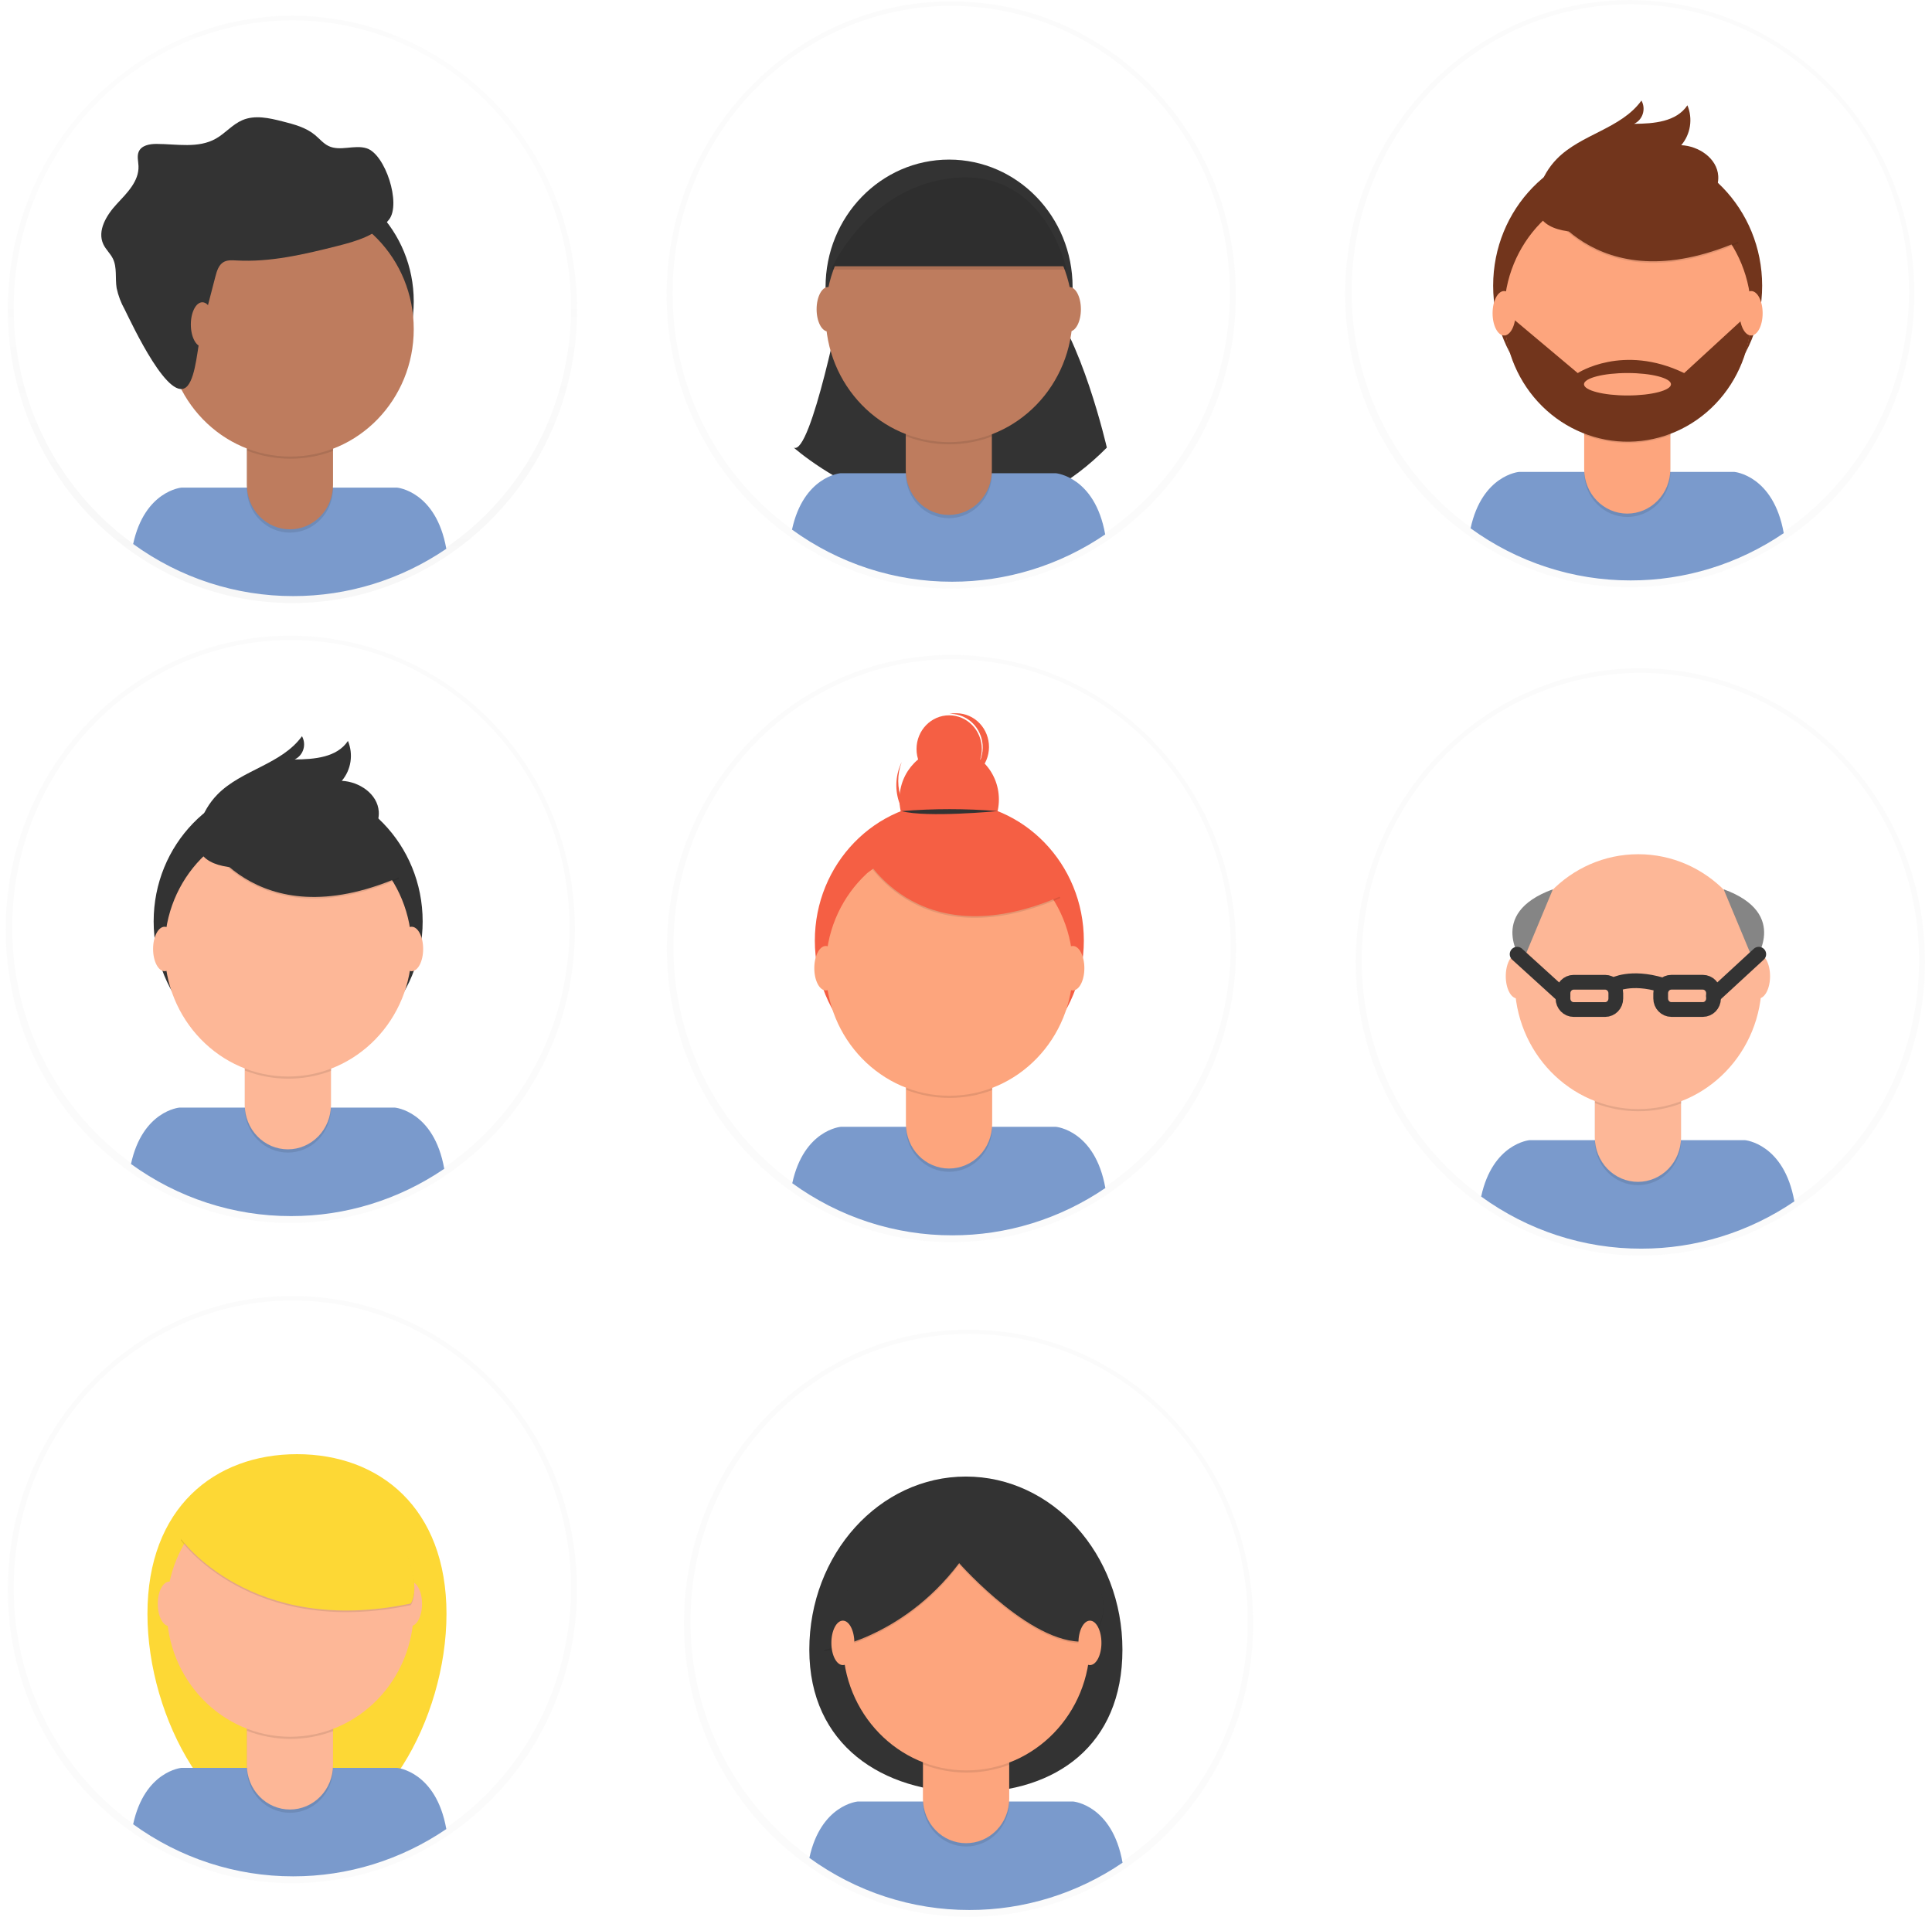 <svg width="262" height="260" viewBox="0 0 262 260" fill="none" xmlns="http://www.w3.org/2000/svg">
<g opacity="0.5">
<path opacity="0.5" d="M39.648 81.797C60.967 81.797 78.249 63.963 78.249 41.964C78.249 19.965 60.967 2.131 39.648 2.131C18.329 2.131 1.046 19.965 1.046 41.964C1.046 63.963 18.329 81.797 39.648 81.797Z" fill="url(#paint0_linear)"/>
</g>
<path d="M39.648 80.739C60.516 80.739 77.433 63.282 77.433 41.748C77.433 20.213 60.516 2.757 39.648 2.757C18.779 2.757 1.862 20.213 1.862 41.748C1.862 63.282 18.779 80.739 39.648 80.739Z" fill="white"/>
<path d="M39.754 80.849C47.137 80.861 54.361 78.631 60.525 74.435C59.133 66.585 53.833 66.134 53.833 66.134H24.618C24.618 66.134 19.622 66.557 18.056 73.782C24.408 78.392 31.988 80.861 39.754 80.849Z" fill="#7A9ACC"/>
<path d="M39.357 58.174C48.608 58.174 56.108 50.435 56.108 40.888C56.108 31.342 48.608 23.603 39.357 23.603C30.106 23.603 22.606 31.342 22.606 40.888C22.606 50.435 30.106 58.174 39.357 58.174Z" fill="#333333"/>
<path opacity="0.1" d="M33.471 56.565H45.16V66.213C45.16 67.812 44.544 69.346 43.448 70.476C42.353 71.607 40.867 72.242 39.317 72.242C37.768 72.242 36.282 71.607 35.186 70.476C34.09 69.346 33.475 67.812 33.475 66.213V56.565H33.471Z" fill="black"/>
<path d="M34.587 56.118H44.044C44.34 56.118 44.623 56.24 44.833 56.456C45.042 56.672 45.16 56.965 45.16 57.27V65.766C45.16 67.365 44.544 68.899 43.448 70.029C42.353 71.16 40.867 71.795 39.317 71.795C37.768 71.795 36.282 71.16 35.186 70.029C34.09 68.899 33.475 67.365 33.475 65.766V57.27C33.475 56.965 33.592 56.673 33.8 56.457C34.009 56.241 34.292 56.119 34.587 56.118Z" fill="#BE7C5E"/>
<path opacity="0.1" d="M33.495 61.119C37.261 62.572 41.408 62.584 45.183 61.154V59.672H33.495V61.119Z" fill="black"/>
<path d="M39.357 61.927C48.608 61.927 56.108 54.188 56.108 44.642C56.108 35.095 48.608 27.356 39.357 27.356C30.106 27.356 22.606 35.095 22.606 44.642C22.606 54.188 30.106 61.927 39.357 61.927Z" fill="#BE7C5E"/>
<path d="M29.208 37.513C29.404 36.767 29.651 35.946 30.3 35.557C30.813 35.248 31.45 35.296 32.042 35.327C36.672 35.588 41.262 34.499 45.766 33.361C48.34 32.711 51.095 31.921 52.761 29.779C54.426 27.638 52.254 20.908 49.719 20.114C48.054 19.588 46.122 20.568 44.543 19.798C43.84 19.454 43.324 18.811 42.718 18.31C41.476 17.279 39.88 16.863 38.335 16.471C36.529 16.01 34.577 15.56 32.862 16.299C31.53 16.869 30.557 18.076 29.295 18.791C26.893 20.166 23.965 19.526 21.214 19.52C20.285 19.52 19.175 19.712 18.806 20.592C18.556 21.19 18.756 21.871 18.782 22.52C18.862 24.582 17.213 26.188 15.831 27.676C14.449 29.164 13.143 31.288 14.016 33.138C14.349 33.842 14.958 34.375 15.305 35.073C15.901 36.283 15.601 37.743 15.818 39.08C16.035 40.095 16.402 41.069 16.907 41.968C17.933 44.03 23.086 55.132 25.454 52.31C26.6 50.935 26.786 46.962 27.249 45.175C27.889 42.606 28.542 40.052 29.208 37.513Z" fill="#333333"/>
<path d="M27.439 47.027C28.3 47.027 28.998 45.678 28.998 44.013C28.998 42.348 28.3 40.998 27.439 40.998C26.578 40.998 25.88 42.348 25.88 44.013C25.88 45.678 26.578 47.027 27.439 47.027Z" fill="#BE7C5E"/>
<g opacity="0.5">
<path opacity="0.5" d="M129.034 168.493C150.353 168.493 167.636 150.659 167.636 128.659C167.636 106.66 150.353 88.826 129.034 88.826C107.715 88.826 90.433 106.66 90.433 128.659C90.433 150.659 107.715 168.493 129.034 168.493Z" fill="url(#paint1_linear)"/>
</g>
<path d="M129.108 167.396C149.976 167.396 166.893 149.939 166.893 128.405C166.893 106.871 149.976 89.414 129.108 89.414C108.239 89.414 91.322 106.871 91.322 128.405C91.322 149.939 108.239 167.396 129.108 167.396Z" fill="white"/>
<path d="M129.141 167.551C136.52 167.561 143.739 165.33 149.899 161.137C148.507 153.287 143.207 152.836 143.207 152.836H114.002C114.002 152.836 109.006 153.259 107.44 160.484C113.793 165.095 121.374 167.564 129.141 167.551Z" fill="#7A9ACC"/>
<path d="M128.741 146.406C138.815 146.406 146.981 137.979 146.981 127.584C146.981 117.189 138.815 108.762 128.741 108.762C118.668 108.762 110.501 117.189 110.501 127.584C110.501 137.979 118.668 146.406 128.741 146.406Z" fill="#F55F44"/>
<path opacity="0.1" d="M122.855 143.26H134.544V152.909C134.544 154.508 133.928 156.041 132.832 157.172C131.737 158.302 130.251 158.937 128.701 158.937C127.152 158.937 125.666 158.302 124.57 157.172C123.474 156.041 122.859 154.508 122.859 152.909V143.26H122.855Z" fill="black"/>
<path d="M123.971 142.814H133.428C133.574 142.814 133.719 142.844 133.855 142.901C133.99 142.959 134.113 143.044 134.217 143.151C134.32 143.258 134.403 143.385 134.459 143.525C134.515 143.664 134.544 143.814 134.544 143.965V152.462C134.544 153.254 134.393 154.037 134.099 154.769C133.805 155.5 133.375 156.165 132.832 156.725C132.29 157.285 131.646 157.729 130.937 158.032C130.228 158.335 129.468 158.491 128.701 158.491C127.934 158.491 127.174 158.335 126.465 158.032C125.757 157.729 125.113 157.285 124.57 156.725C124.028 156.165 123.597 155.5 123.304 154.769C123.01 154.037 122.859 153.254 122.859 152.462V143.965C122.859 143.66 122.976 143.367 123.186 143.151C123.395 142.935 123.679 142.814 123.975 142.814H123.971Z" fill="#FDA57D"/>
<path opacity="0.1" d="M122.879 147.815C126.646 149.268 130.792 149.28 134.567 147.849V146.368H122.879V147.815Z" fill="black"/>
<path d="M128.741 148.622C137.993 148.622 145.492 140.884 145.492 131.337C145.492 121.791 137.993 114.052 128.741 114.052C119.49 114.052 111.99 121.791 111.99 131.337C111.99 140.884 119.49 148.622 128.741 148.622Z" fill="#FDA57D"/>
<path d="M128.718 115.396C132.441 115.396 135.46 112.281 135.46 108.439C135.46 104.597 132.441 101.482 128.718 101.482C124.995 101.482 121.976 104.597 121.976 108.439C121.976 112.281 124.995 115.396 128.718 115.396Z" fill="#F55F44"/>
<path d="M128.718 106.156C131.163 106.156 133.145 104.111 133.145 101.588C133.145 99.066 131.163 97.02 128.718 97.02C126.273 97.02 124.291 99.066 124.291 101.588C124.291 104.111 126.273 106.156 128.718 106.156Z" fill="#F55F44"/>
<path d="M125.793 112.254C124.212 111.522 122.964 110.189 122.31 108.533C121.655 106.876 121.645 105.023 122.279 103.359C122.233 103.455 122.186 103.555 122.143 103.654C121.78 104.488 121.581 105.387 121.555 106.3C121.529 107.214 121.678 108.123 121.993 108.977C122.308 109.831 122.783 110.613 123.391 111.277C123.999 111.942 124.727 112.476 125.535 112.85C126.343 113.224 127.215 113.43 128.1 113.457C128.985 113.483 129.866 113.33 130.694 113.005C131.521 112.679 132.279 112.189 132.923 111.562C133.567 110.935 134.085 110.183 134.447 109.35C134.49 109.25 134.53 109.15 134.57 109.047C133.788 110.644 132.439 111.868 130.805 112.465C129.17 113.062 127.375 112.987 125.793 112.254Z" fill="#F55F44"/>
<path opacity="0.1" d="M116.813 115.616C116.813 115.616 123.872 130.395 143.794 121.802L139.157 114.299L130.94 111.254L116.813 115.616Z" fill="black"/>
<path d="M116.813 115.396C116.813 115.396 123.872 130.175 143.794 121.582L139.157 114.079L130.94 111.034L116.813 115.396Z" fill="#F55F44"/>
<path d="M122.253 110.013C126.596 109.66 130.96 109.66 135.303 110.013C135.303 110.013 125.664 110.937 122.253 110.013Z" fill="#333333"/>
<path d="M129.73 96.742C129.396 96.729 129.06 96.756 128.731 96.821H128.988C130.078 96.857 131.117 97.308 131.905 98.086C132.693 98.864 133.174 99.915 133.257 101.038C133.34 102.16 133.017 103.274 132.352 104.166C131.687 105.059 130.726 105.666 129.654 105.871C130.827 105.882 131.956 105.412 132.793 104.563C133.63 103.715 134.107 102.558 134.117 101.348C134.128 100.137 133.672 98.972 132.85 98.108C132.028 97.244 130.907 96.753 129.734 96.742H129.73Z" fill="#F55F44"/>
<path d="M111.987 134.334C112.848 134.334 113.546 132.985 113.546 131.32C113.546 129.655 112.848 128.305 111.987 128.305C111.126 128.305 110.428 129.655 110.428 131.32C110.428 132.985 111.126 134.334 111.987 134.334Z" fill="#FDA57D"/>
<path d="M145.492 134.334C146.353 134.334 147.051 132.985 147.051 131.32C147.051 129.655 146.353 128.305 145.492 128.305C144.631 128.305 143.933 129.655 143.933 131.32C143.933 132.985 144.631 134.334 145.492 134.334Z" fill="#FDA57D"/>
<path d="M115.758 115.832L119.025 114.093L119.761 116.88L117.759 118.286L115.758 115.832Z" fill="#F55F44"/>
<g opacity="0.5">
<path opacity="0.5" d="M128.998 79.842C150.317 79.842 167.599 62.008 167.599 40.008C167.599 18.009 150.317 0.175 128.998 0.175C107.679 0.175 90.396 18.009 90.396 40.008C90.396 62.008 107.679 79.842 128.998 79.842Z" fill="url(#paint2_linear)"/>
</g>
<path d="M128.998 78.783C149.866 78.783 166.783 61.326 166.783 39.792C166.783 18.258 149.866 0.801 128.998 0.801C108.129 0.801 91.212 18.258 91.212 39.792C91.212 61.326 108.129 78.783 128.998 78.783Z" fill="white"/>
<path d="M114.259 40.139C114.259 40.139 109.975 61.917 107.637 60.71C107.637 60.71 130.187 80.811 150.099 60.71C150.099 60.71 146.591 45.364 141.528 40.139H114.259Z" fill="#333333"/>
<path d="M129.104 78.9C136.488 78.912 143.712 76.682 149.876 72.486C148.483 64.636 143.184 64.185 143.184 64.185H113.965C113.965 64.185 108.969 64.608 107.404 71.833C113.757 76.444 121.337 78.913 129.104 78.9Z" fill="#7A9ACC"/>
<path d="M128.705 56.218C137.956 56.218 145.456 48.479 145.456 38.933C145.456 29.386 137.956 21.647 128.705 21.647C119.453 21.647 111.954 29.386 111.954 38.933C111.954 48.479 119.453 56.218 128.705 56.218Z" fill="#333333"/>
<path opacity="0.1" d="M122.819 54.609H134.507V64.258C134.507 65.855 133.893 67.387 132.799 68.517C131.706 69.647 130.222 70.284 128.675 70.286C127.125 70.286 125.639 69.651 124.543 68.521C123.448 67.39 122.832 65.856 122.832 64.258V54.609H122.819Z" fill="black"/>
<path d="M123.935 54.163H133.391C133.687 54.163 133.971 54.284 134.18 54.5C134.389 54.716 134.507 55.009 134.507 55.314V63.811C134.507 65.408 133.893 66.94 132.799 68.07C131.706 69.2 130.222 69.837 128.675 69.84C127.125 69.84 125.639 69.204 124.543 68.074C123.448 66.943 122.832 65.41 122.832 63.811V55.311C122.833 55.008 122.949 54.718 123.156 54.503C123.362 54.289 123.642 54.166 123.935 54.163Z" fill="#BE7C5E"/>
<path opacity="0.1" d="M122.842 59.164C126.609 60.617 130.756 60.629 134.53 59.198V57.717H122.842V59.164Z" fill="black"/>
<path d="M128.705 59.968C137.956 59.968 145.456 52.229 145.456 42.682C145.456 33.136 137.956 25.397 128.705 25.397C119.453 25.397 111.954 33.136 111.954 42.682C111.954 52.229 119.453 59.968 128.705 59.968Z" fill="#BE7C5E"/>
<path d="M112.693 36.117H144.636C144.636 36.117 141.908 22.809 129.834 23.658C117.759 24.507 112.693 36.117 112.693 36.117Z" fill="#333333"/>
<path d="M112.3 44.961C113.161 44.961 113.859 43.612 113.859 41.947C113.859 40.282 113.161 38.933 112.3 38.933C111.439 38.933 110.741 40.282 110.741 41.947C110.741 43.612 111.439 44.961 112.3 44.961Z" fill="#BE7C5E"/>
<path d="M145.023 44.961C145.884 44.961 146.582 43.612 146.582 41.947C146.582 40.282 145.884 38.933 145.023 38.933C144.162 38.933 143.464 40.282 143.464 41.947C143.464 43.612 144.162 44.961 145.023 44.961Z" fill="#BE7C5E"/>
<path opacity="0.1" d="M112.693 36.564H144.636C144.636 36.564 141.908 23.256 129.834 24.105C117.759 24.954 112.693 36.564 112.693 36.564Z" fill="black"/>
<g opacity="0.5">
<path opacity="0.5" d="M221.017 79.666C242.336 79.666 259.618 61.832 259.618 39.833C259.618 17.834 242.336 0 221.017 0C199.698 0 182.415 17.834 182.415 39.833C182.415 61.832 199.698 79.666 221.017 79.666Z" fill="url(#paint3_linear)"/>
</g>
<path d="M221.09 78.567C241.958 78.567 258.875 61.11 258.875 39.575C258.875 18.041 241.958 0.584 221.09 0.584C200.222 0.584 183.304 18.041 183.304 39.575C183.304 61.11 200.222 78.567 221.09 78.567Z" fill="white"/>
<path d="M221.123 78.725C228.507 78.737 235.731 76.507 241.895 72.311C240.499 64.457 235.203 64.007 235.203 64.007H205.988C205.988 64.007 200.992 64.43 199.426 71.654C205.778 76.266 213.357 78.736 221.123 78.725Z" fill="#7A9ACC"/>
<path d="M220.727 57.576C230.801 57.576 238.967 49.149 238.967 38.754C238.967 28.359 230.801 19.932 220.727 19.932C210.653 19.932 202.487 28.359 202.487 38.754C202.487 49.149 210.653 57.576 220.727 57.576Z" fill="#72351C"/>
<path opacity="0.1" d="M214.838 54.431H226.526V64.079C226.527 64.871 226.377 65.656 226.084 66.389C225.791 67.122 225.361 67.788 224.818 68.349C224.276 68.909 223.631 69.354 222.922 69.658C222.212 69.962 221.452 70.118 220.684 70.118C219.134 70.118 217.648 69.483 216.552 68.352C215.457 67.222 214.841 65.688 214.841 64.089V54.431H214.838Z" fill="black"/>
<path d="M215.944 53.984H225.4C225.696 53.984 225.98 54.105 226.189 54.321C226.398 54.537 226.516 54.83 226.516 55.135V63.632C226.516 65.231 225.901 66.764 224.805 67.895C223.709 69.026 222.223 69.661 220.674 69.661C219.124 69.661 217.638 69.026 216.543 67.895C215.447 66.764 214.831 65.231 214.831 63.632V55.135C214.831 54.83 214.949 54.537 215.158 54.321C215.367 54.105 215.651 53.984 215.947 53.984H215.944Z" fill="#FDA57D"/>
<path opacity="0.1" d="M214.851 58.985C218.618 60.438 222.765 60.45 226.539 59.019V57.538H214.851V58.985Z" fill="black"/>
<path d="M220.727 59.793C229.978 59.793 237.478 52.054 237.478 42.507C237.478 32.961 229.978 25.222 220.727 25.222C211.476 25.222 203.976 32.961 203.976 42.507C203.976 52.054 211.476 59.793 220.727 59.793Z" fill="#FDA57D"/>
<path opacity="0.1" d="M208.796 26.786C208.796 26.786 215.854 41.566 235.776 32.973L231.139 25.469L222.922 22.424L208.796 26.786Z" fill="black"/>
<path d="M208.796 26.569C208.796 26.569 215.854 41.349 235.776 32.756L231.139 25.253L222.922 22.207L208.796 26.569Z" fill="#72351C"/>
<path d="M208.733 25.569C209.208 24.049 210.031 22.669 211.131 21.544C214.425 18.183 219.828 17.474 222.599 13.639C222.75 13.91 222.843 14.211 222.874 14.522C222.905 14.834 222.872 15.148 222.778 15.445C222.684 15.743 222.53 16.016 222.327 16.248C222.125 16.481 221.877 16.667 221.6 16.794C224.264 16.777 227.332 16.536 228.831 14.281C229.202 15.172 229.32 16.154 229.172 17.111C229.024 18.069 228.616 18.964 227.995 19.692C230.347 19.802 232.858 21.448 233.011 23.875C233.111 25.49 232.132 27.02 230.843 27.948C229.554 28.876 228.002 29.291 226.469 29.635C221.999 30.666 205.815 34.932 208.733 25.569Z" fill="#72351C"/>
<path d="M237.478 42.659H237.035L228.395 50.602C220.067 46.58 213.959 50.602 213.959 50.602L204.898 42.992L203.986 43.109C204.109 47.646 205.957 51.95 209.13 55.093C212.303 58.236 216.547 59.965 220.945 59.907C225.343 59.849 229.542 58.008 232.636 54.782C235.73 51.556 237.47 47.204 237.481 42.665L237.478 42.659ZM220.704 53.64C217.446 53.64 214.805 52.953 214.805 52.118C214.805 51.282 217.446 50.595 220.704 50.595C223.961 50.595 226.603 51.282 226.603 52.118C226.603 52.953 223.961 53.64 220.7 53.64H220.704Z" fill="#72351C"/>
<path d="M203.969 45.505C204.83 45.505 205.528 44.155 205.528 42.49C205.528 40.825 204.83 39.476 203.969 39.476C203.108 39.476 202.41 40.825 202.41 42.49C202.41 44.155 203.108 45.505 203.969 45.505Z" fill="#FDA57D"/>
<path d="M237.475 45.505C238.336 45.505 239.033 44.155 239.033 42.49C239.033 40.825 238.336 39.476 237.475 39.476C236.614 39.476 235.916 40.825 235.916 42.49C235.916 44.155 236.614 45.505 237.475 45.505Z" fill="#FDA57D"/>
<g opacity="0.5">
<path opacity="0.5" d="M39.37 165.884C60.69 165.884 77.972 148.05 77.972 126.051C77.972 104.051 60.69 86.218 39.37 86.218C18.051 86.218 0.769 104.051 0.769 126.051C0.769 148.05 18.051 165.884 39.37 165.884Z" fill="url(#paint4_linear)"/>
</g>
<path d="M39.444 164.787C60.313 164.787 77.23 147.331 77.23 125.796C77.23 104.262 60.313 86.805 39.444 86.805C18.576 86.805 1.659 104.262 1.659 125.796C1.659 147.331 18.576 164.787 39.444 164.787Z" fill="white"/>
<path d="M39.477 164.942C46.86 164.954 54.082 162.723 60.245 158.528C58.853 150.678 53.553 150.228 53.553 150.228H24.325C24.325 150.228 19.328 150.65 17.763 157.875C24.12 162.489 31.705 164.958 39.477 164.942Z" fill="#7A9ACC"/>
<path d="M39.077 143.797C49.151 143.797 57.317 135.37 57.317 124.975C57.317 114.58 49.151 106.153 39.077 106.153C29.004 106.153 20.837 114.58 20.837 124.975C20.837 135.37 29.004 143.797 39.077 143.797Z" fill="#333333"/>
<path opacity="0.1" d="M33.192 140.652H44.88V150.3C44.88 151.899 44.264 153.432 43.169 154.563C42.073 155.693 40.587 156.329 39.037 156.329C37.488 156.329 36.002 155.693 34.906 154.563C33.81 153.432 33.195 151.899 33.195 150.3V140.652H33.192Z" fill="black"/>
<path d="M34.307 140.205H43.764C44.06 140.205 44.344 140.326 44.553 140.542C44.762 140.758 44.88 141.051 44.88 141.356V149.86C44.88 151.459 44.264 152.992 43.169 154.123C42.073 155.253 40.587 155.889 39.037 155.889C38.27 155.889 37.51 155.733 36.8 155.431C36.091 155.128 35.447 154.684 34.904 154.124C34.361 153.564 33.931 152.899 33.637 152.168C33.343 151.436 33.192 150.652 33.192 149.86V141.353C33.192 141.047 33.309 140.755 33.519 140.539C33.728 140.323 34.012 140.201 34.307 140.201V140.205Z" fill="#FDB797"/>
<path opacity="0.1" d="M33.215 145.206C36.982 146.659 41.128 146.671 44.903 145.24V143.749H33.215V145.206Z" fill="black"/>
<path d="M39.077 146.014C48.328 146.014 55.828 138.275 55.828 128.728C55.828 119.182 48.328 111.443 39.077 111.443C29.826 111.443 22.326 119.182 22.326 128.728C22.326 138.275 29.826 146.014 39.077 146.014Z" fill="#FDB797"/>
<path opacity="0.1" d="M27.149 113.003C27.149 113.003 34.208 127.783 54.13 119.19L49.493 111.687L41.276 108.642L27.149 113.003Z" fill="black"/>
<path d="M27.149 112.787C27.149 112.787 34.208 127.567 54.13 118.974L49.493 111.47L41.276 108.425L27.149 112.787Z" fill="#333333"/>
<path d="M27.086 111.783C27.562 110.263 28.384 108.883 29.484 107.758C32.779 104.397 38.181 103.689 40.953 99.853C41.103 100.124 41.197 100.425 41.228 100.736C41.259 101.048 41.226 101.362 41.132 101.659C41.038 101.957 40.884 102.23 40.681 102.463C40.478 102.695 40.23 102.881 39.953 103.008C42.618 102.991 45.686 102.75 47.185 100.496C47.556 101.387 47.674 102.368 47.526 103.326C47.378 104.283 46.97 105.178 46.349 105.906C48.7 106.016 51.212 107.662 51.365 110.089C51.465 111.704 50.486 113.234 49.197 114.162C47.907 115.09 46.352 115.512 44.82 115.863C40.35 116.887 24.168 121.153 27.086 111.783Z" fill="#333333"/>
<path d="M22.32 131.725C23.18 131.725 23.878 130.376 23.878 128.711C23.878 127.046 23.18 125.697 22.32 125.697C21.459 125.697 20.761 127.046 20.761 128.711C20.761 130.376 21.459 131.725 22.32 131.725Z" fill="#FDB797"/>
<path d="M55.825 131.725C56.686 131.725 57.384 130.376 57.384 128.711C57.384 127.046 56.686 125.697 55.825 125.697C54.964 125.697 54.266 127.046 54.266 128.711C54.266 130.376 54.964 131.725 55.825 131.725Z" fill="#FDB797"/>
<g opacity="0.5">
<path opacity="0.5" d="M222.456 170.301C243.775 170.301 261.057 152.467 261.057 130.467C261.057 108.468 243.775 90.634 222.456 90.634C201.137 90.634 183.854 108.468 183.854 130.467C183.854 152.467 201.137 170.301 222.456 170.301Z" fill="url(#paint5_linear)"/>
</g>
<path d="M222.456 169.242C243.324 169.242 260.241 151.785 260.241 130.251C260.241 108.717 243.324 91.26 222.456 91.26C201.587 91.26 184.67 108.717 184.67 130.251C184.67 151.785 201.587 169.242 222.456 169.242Z" fill="white"/>
<path d="M222.562 169.359C229.946 169.371 237.17 167.141 243.334 162.945C241.941 155.095 236.642 154.644 236.642 154.644H207.423C207.423 154.644 202.427 155.067 200.862 162.292C207.215 166.903 214.795 169.372 222.562 169.359Z" fill="#7A9ACC"/>
<path opacity="0.1" d="M216.277 145.068H227.965V154.717C227.965 156.315 227.349 157.849 226.254 158.98C225.158 160.11 223.672 160.745 222.123 160.745C221.355 160.746 220.595 160.59 219.886 160.287C219.177 159.985 218.532 159.541 217.989 158.981C217.446 158.421 217.016 157.756 216.722 157.024C216.428 156.293 216.277 155.509 216.277 154.717V145.068Z" fill="black"/>
<path d="M217.393 144.622H226.849C227.145 144.622 227.429 144.743 227.638 144.959C227.847 145.175 227.965 145.468 227.965 145.773V154.27C227.965 155.869 227.349 157.402 226.254 158.533C225.158 159.663 223.672 160.299 222.123 160.299C221.355 160.299 220.595 160.143 219.886 159.841C219.177 159.538 218.532 159.094 217.989 158.534C217.446 157.974 217.016 157.309 216.722 156.578C216.428 155.846 216.277 155.062 216.277 154.27V145.773C216.277 145.468 216.394 145.175 216.604 144.959C216.813 144.743 217.097 144.622 217.393 144.622Z" fill="#FDB797"/>
<path opacity="0.1" d="M216.3 149.623C220.067 151.075 224.213 151.088 227.988 149.657V148.176H216.3V149.623Z" fill="black"/>
<path d="M222.163 150.43C231.414 150.43 238.914 142.692 238.914 133.145C238.914 123.599 231.414 115.86 222.163 115.86C212.911 115.86 205.412 123.599 205.412 133.145C205.412 142.692 212.911 150.43 222.163 150.43Z" fill="#FDB797"/>
<path d="M205.758 135.42C206.619 135.42 207.317 134.071 207.317 132.406C207.317 130.741 206.619 129.392 205.758 129.392C204.897 129.392 204.199 130.741 204.199 132.406C204.199 134.071 204.897 135.42 205.758 135.42Z" fill="#FDB797"/>
<path d="M238.48 135.42C239.341 135.42 240.039 134.071 240.039 132.406C240.039 130.741 239.341 129.392 238.48 129.392C237.62 129.392 236.922 130.741 236.922 132.406C236.922 134.071 237.62 135.42 238.48 135.42Z" fill="#FDB797"/>
<path d="M217.673 133.228H213.406C212.605 133.228 211.957 133.897 211.957 134.723V135.431C211.957 136.257 212.605 136.926 213.406 136.926H217.673C218.473 136.926 219.121 136.257 219.121 135.431V134.723C219.121 133.897 218.473 133.228 217.673 133.228Z" stroke="#333333" stroke-width="2" stroke-miterlimit="10"/>
<path d="M226.656 136.922H230.923C231.723 136.922 232.372 136.253 232.372 135.427V134.719C232.372 133.893 231.723 133.224 230.923 133.224H226.656C225.856 133.224 225.207 133.893 225.207 134.719V135.427C225.207 136.253 225.856 136.922 226.656 136.922Z" stroke="#333333" stroke-width="2" stroke-miterlimit="10"/>
<path d="M218.848 133.585C218.848 133.585 221.12 132.313 225.344 133.585" stroke="#333333" stroke-width="2" stroke-miterlimit="10"/>
<path d="M233.744 120.617L237.854 130.471C237.854 130.471 242.881 123.933 233.744 120.617Z" fill="#858585"/>
<path d="M232.372 135.077L238.507 129.423" stroke="#333333" stroke-width="2" stroke-linecap="round" stroke-linejoin="round"/>
<path d="M210.588 120.617L206.477 130.471C206.477 130.471 201.451 123.933 210.588 120.617Z" fill="#858585"/>
<path d="M211.957 135.077L205.738 129.423" stroke="#333333" stroke-width="2" stroke-linecap="round" stroke-linejoin="round"/>
<g opacity="0.5">
<path opacity="0.5" d="M39.648 255.432C60.967 255.432 78.249 237.598 78.249 215.599C78.249 193.6 60.967 175.766 39.648 175.766C18.329 175.766 1.046 193.6 1.046 215.599C1.046 237.598 18.329 255.432 39.648 255.432Z" fill="url(#paint6_linear)"/>
</g>
<path d="M39.648 254.373C60.516 254.373 77.433 236.917 77.433 215.382C77.433 193.848 60.516 176.391 39.648 176.391C18.779 176.391 1.862 193.848 1.862 215.382C1.862 236.917 18.779 254.373 39.648 254.373Z" fill="white"/>
<path d="M60.548 218.888C60.548 233.249 51.468 249.235 40.266 249.235C29.065 249.235 19.995 233.249 19.995 218.888C19.995 204.528 29.075 197.234 40.276 197.234C51.478 197.234 60.548 204.531 60.548 218.888Z" fill="#FDD835"/>
<path d="M39.754 254.494C47.137 254.506 54.361 252.276 60.525 248.08C59.133 240.229 53.833 239.779 53.833 239.779H24.618C24.618 239.779 19.622 240.202 18.056 247.427C24.408 252.037 31.988 254.506 39.754 254.494Z" fill="#7A9ACC"/>
<path opacity="0.1" d="M33.471 230.2H45.16V239.848C45.16 241.447 44.544 242.98 43.448 244.111C42.353 245.242 40.867 245.877 39.317 245.877C37.768 245.877 36.282 245.242 35.186 244.111C34.09 242.98 33.475 241.447 33.475 239.848V230.2H33.471Z" fill="black"/>
<path d="M34.587 229.753H44.044C44.34 229.753 44.623 229.874 44.833 230.09C45.042 230.306 45.16 230.599 45.16 230.904V239.401C45.16 241 44.544 242.534 43.448 243.664C42.353 244.795 40.867 245.43 39.317 245.43C37.768 245.43 36.282 244.795 35.186 243.664C34.09 242.534 33.475 241 33.475 239.401V230.904C33.475 230.6 33.592 230.307 33.8 230.092C34.009 229.876 34.292 229.754 34.587 229.753Z" fill="#FDB797"/>
<path opacity="0.1" d="M33.495 234.754C37.261 236.207 41.408 236.219 45.183 234.788V233.307H33.495V234.754Z" fill="black"/>
<path d="M39.357 235.562C48.608 235.562 56.108 227.823 56.108 218.276C56.108 208.73 48.608 200.991 39.357 200.991C30.106 200.991 22.606 208.73 22.606 218.276C22.606 227.823 30.106 235.562 39.357 235.562Z" fill="#FDB797"/>
<path d="M22.952 220.552C23.813 220.552 24.511 219.202 24.511 217.537C24.511 215.873 23.813 214.523 22.952 214.523C22.091 214.523 21.394 215.873 21.394 217.537C21.394 219.202 22.091 220.552 22.952 220.552Z" fill="#FDB797"/>
<path d="M55.675 220.552C56.536 220.552 57.234 219.202 57.234 217.537C57.234 215.873 56.536 214.523 55.675 214.523C54.814 214.523 54.116 215.873 54.116 217.537C54.116 219.202 54.814 220.552 55.675 220.552Z" fill="#FDB797"/>
<path opacity="0.1" d="M24.515 208.9C24.515 208.9 33.984 222.274 55.702 217.706C55.702 217.706 58.127 214.66 52.224 205.311C46.322 195.962 29.887 197.485 24.515 208.9Z" fill="black"/>
<path d="M24.515 208.683C24.515 208.683 33.984 222.057 55.702 217.489C55.702 217.489 58.127 214.444 52.224 205.095C46.322 195.746 29.887 197.269 24.515 208.683Z" fill="#FDD835"/>
<g opacity="0.5">
<path opacity="0.5" d="M131.349 260C152.668 260 169.951 242.166 169.951 220.167C169.951 198.168 152.668 180.334 131.349 180.334C110.03 180.334 92.748 198.168 92.748 220.167C92.748 242.166 110.03 260 131.349 260Z" fill="url(#paint7_linear)"/>
</g>
<path d="M131.426 258.904C152.294 258.904 169.211 241.447 169.211 219.912C169.211 198.378 152.294 180.921 131.426 180.921C110.558 180.921 93.64 198.378 93.64 219.912C93.64 241.447 110.558 258.904 131.426 258.904Z" fill="white"/>
<path d="M152.214 223.755C152.214 236.727 143.184 243.11 131.456 243.11C119.728 243.11 109.752 236.727 109.752 223.755C109.752 210.783 119.258 200.269 130.983 200.269C142.708 200.269 152.214 210.773 152.214 223.755Z" fill="#333333"/>
<path d="M131.456 259.058C138.841 259.071 146.066 256.841 152.231 252.644C150.838 244.794 145.539 244.344 145.539 244.344H116.32C116.32 244.344 111.324 244.767 109.759 251.991C116.111 256.602 123.69 259.071 131.456 259.058Z" fill="#7A9ACC"/>
<path opacity="0.1" d="M125.174 234.758H136.862V244.406C136.863 245.199 136.713 245.986 136.419 246.719C136.125 247.453 135.694 248.119 135.15 248.68C134.606 249.241 133.96 249.686 133.249 249.989C132.538 250.292 131.776 250.447 131.006 250.445C129.457 250.445 127.971 249.81 126.875 248.679C125.78 247.548 125.164 246.015 125.164 244.416V234.758H125.174Z" fill="black"/>
<path d="M126.287 234.321H135.743C136.039 234.321 136.323 234.442 136.532 234.658C136.741 234.874 136.859 235.167 136.859 235.473V243.969C136.859 244.762 136.707 245.547 136.413 246.279C136.119 247.011 135.688 247.676 135.144 248.236C134.601 248.796 133.955 249.24 133.245 249.542C132.535 249.844 131.775 249.999 131.006 249.998C129.457 249.998 127.971 249.363 126.875 248.232C125.78 247.102 125.164 245.568 125.164 243.969V235.469C125.164 235.164 125.282 234.871 125.491 234.655C125.7 234.439 125.984 234.318 126.28 234.318L126.287 234.321Z" fill="#FDA57D"/>
<path opacity="0.1" d="M125.197 239.322C128.964 240.775 133.111 240.787 136.885 239.356V237.875H125.197V239.322Z" fill="black"/>
<path d="M131.06 240.126C140.311 240.126 147.811 232.387 147.811 222.841C147.811 213.294 140.311 205.555 131.06 205.555C121.808 205.555 114.309 213.294 114.309 222.841C114.309 232.387 121.808 240.126 131.06 240.126Z" fill="#FDA57D"/>
<path opacity="0.1" d="M111.754 223.972C111.754 223.972 122.186 222.666 130.074 212.23C130.074 212.23 140.506 224.082 147.774 222.776C147.774 222.776 151.988 218.208 147.774 213.643C143.561 209.079 140.293 203.314 134.71 204.074C129.128 204.834 122.276 205.16 119.328 207.879C116.38 210.598 111.754 223.972 111.754 223.972Z" fill="black"/>
<path d="M111.754 223.755C111.754 223.755 122.186 222.449 130.074 212.014C130.074 212.014 140.506 223.865 147.774 222.559C147.774 222.559 151.988 217.991 147.774 213.427C143.561 208.862 140.293 203.098 134.71 203.857C129.128 204.617 122.289 204.93 119.342 207.68C116.394 210.429 111.754 223.755 111.754 223.755Z" fill="#333333"/>
<path d="M114.302 225.842C115.163 225.842 115.861 224.492 115.861 222.827C115.861 221.162 115.163 219.813 114.302 219.813C113.441 219.813 112.743 221.162 112.743 222.827C112.743 224.492 113.441 225.842 114.302 225.842Z" fill="#FDA57D"/>
<path d="M147.807 225.842C148.668 225.842 149.366 224.492 149.366 222.827C149.366 221.162 148.668 219.813 147.807 219.813C146.946 219.813 146.249 221.162 146.249 222.827C146.249 224.492 146.946 225.842 147.807 225.842Z" fill="#FDA57D"/>
<defs>
<linearGradient id="paint0_linear" x1="39.648" y1="81.797" x2="39.648" y2="2.134" gradientUnits="userSpaceOnUse">
<stop stop-color="#808080" stop-opacity="0.25"/>
<stop offset="0.54" stop-color="#808080" stop-opacity="0.12"/>
<stop offset="1" stop-color="#808080" stop-opacity="0.1"/>
</linearGradient>
<linearGradient id="paint1_linear" x1="29819.8" y1="39142.1" x2="29819.8" y2="20677.8" gradientUnits="userSpaceOnUse">
<stop stop-color="#808080" stop-opacity="0.25"/>
<stop offset="0.54" stop-color="#808080" stop-opacity="0.12"/>
<stop offset="1" stop-color="#808080" stop-opacity="0.1"/>
</linearGradient>
<linearGradient id="paint2_linear" x1="29811.3" y1="18505.9" x2="29811.3" y2="40.805" gradientUnits="userSpaceOnUse">
<stop stop-color="#808080" stop-opacity="0.25"/>
<stop offset="0.54" stop-color="#808080" stop-opacity="0.12"/>
<stop offset="1" stop-color="#808080" stop-opacity="0.1"/>
</linearGradient>
<linearGradient id="paint3_linear" x1="51231.5" y1="18464.3" x2="51231.5" y2="0" gradientUnits="userSpaceOnUse">
<stop stop-color="#808080" stop-opacity="0.25"/>
<stop offset="0.54" stop-color="#808080" stop-opacity="0.12"/>
<stop offset="1" stop-color="#808080" stop-opacity="0.1"/>
</linearGradient>
<linearGradient id="paint4_linear" x1="8947.84" y1="38534.8" x2="8947.84" y2="20070.5" gradientUnits="userSpaceOnUse">
<stop stop-color="#808080" stop-opacity="0.25"/>
<stop offset="0.54" stop-color="#808080" stop-opacity="0.12"/>
<stop offset="1" stop-color="#808080" stop-opacity="0.1"/>
</linearGradient>
<linearGradient id="paint5_linear" x1="51566.4" y1="39562.9" x2="51566.4" y2="21098.7" gradientUnits="userSpaceOnUse">
<stop stop-color="#808080" stop-opacity="0.25"/>
<stop offset="0.54" stop-color="#808080" stop-opacity="0.12"/>
<stop offset="1" stop-color="#808080" stop-opacity="0.1"/>
</linearGradient>
<linearGradient id="paint6_linear" x1="9012.2" y1="59379.8" x2="9012.2" y2="40915.5" gradientUnits="userSpaceOnUse">
<stop stop-color="#808080" stop-opacity="0.25"/>
<stop offset="0.54" stop-color="#808080" stop-opacity="0.12"/>
<stop offset="1" stop-color="#808080" stop-opacity="0.1"/>
</linearGradient>
<linearGradient id="paint7_linear" x1="30358.7" y1="60443.1" x2="30358.7" y2="41978.9" gradientUnits="userSpaceOnUse">
<stop stop-color="#808080" stop-opacity="0.25"/>
<stop offset="0.54" stop-color="#808080" stop-opacity="0.12"/>
<stop offset="1" stop-color="#808080" stop-opacity="0.1"/>
</linearGradient>
</defs>
</svg>
